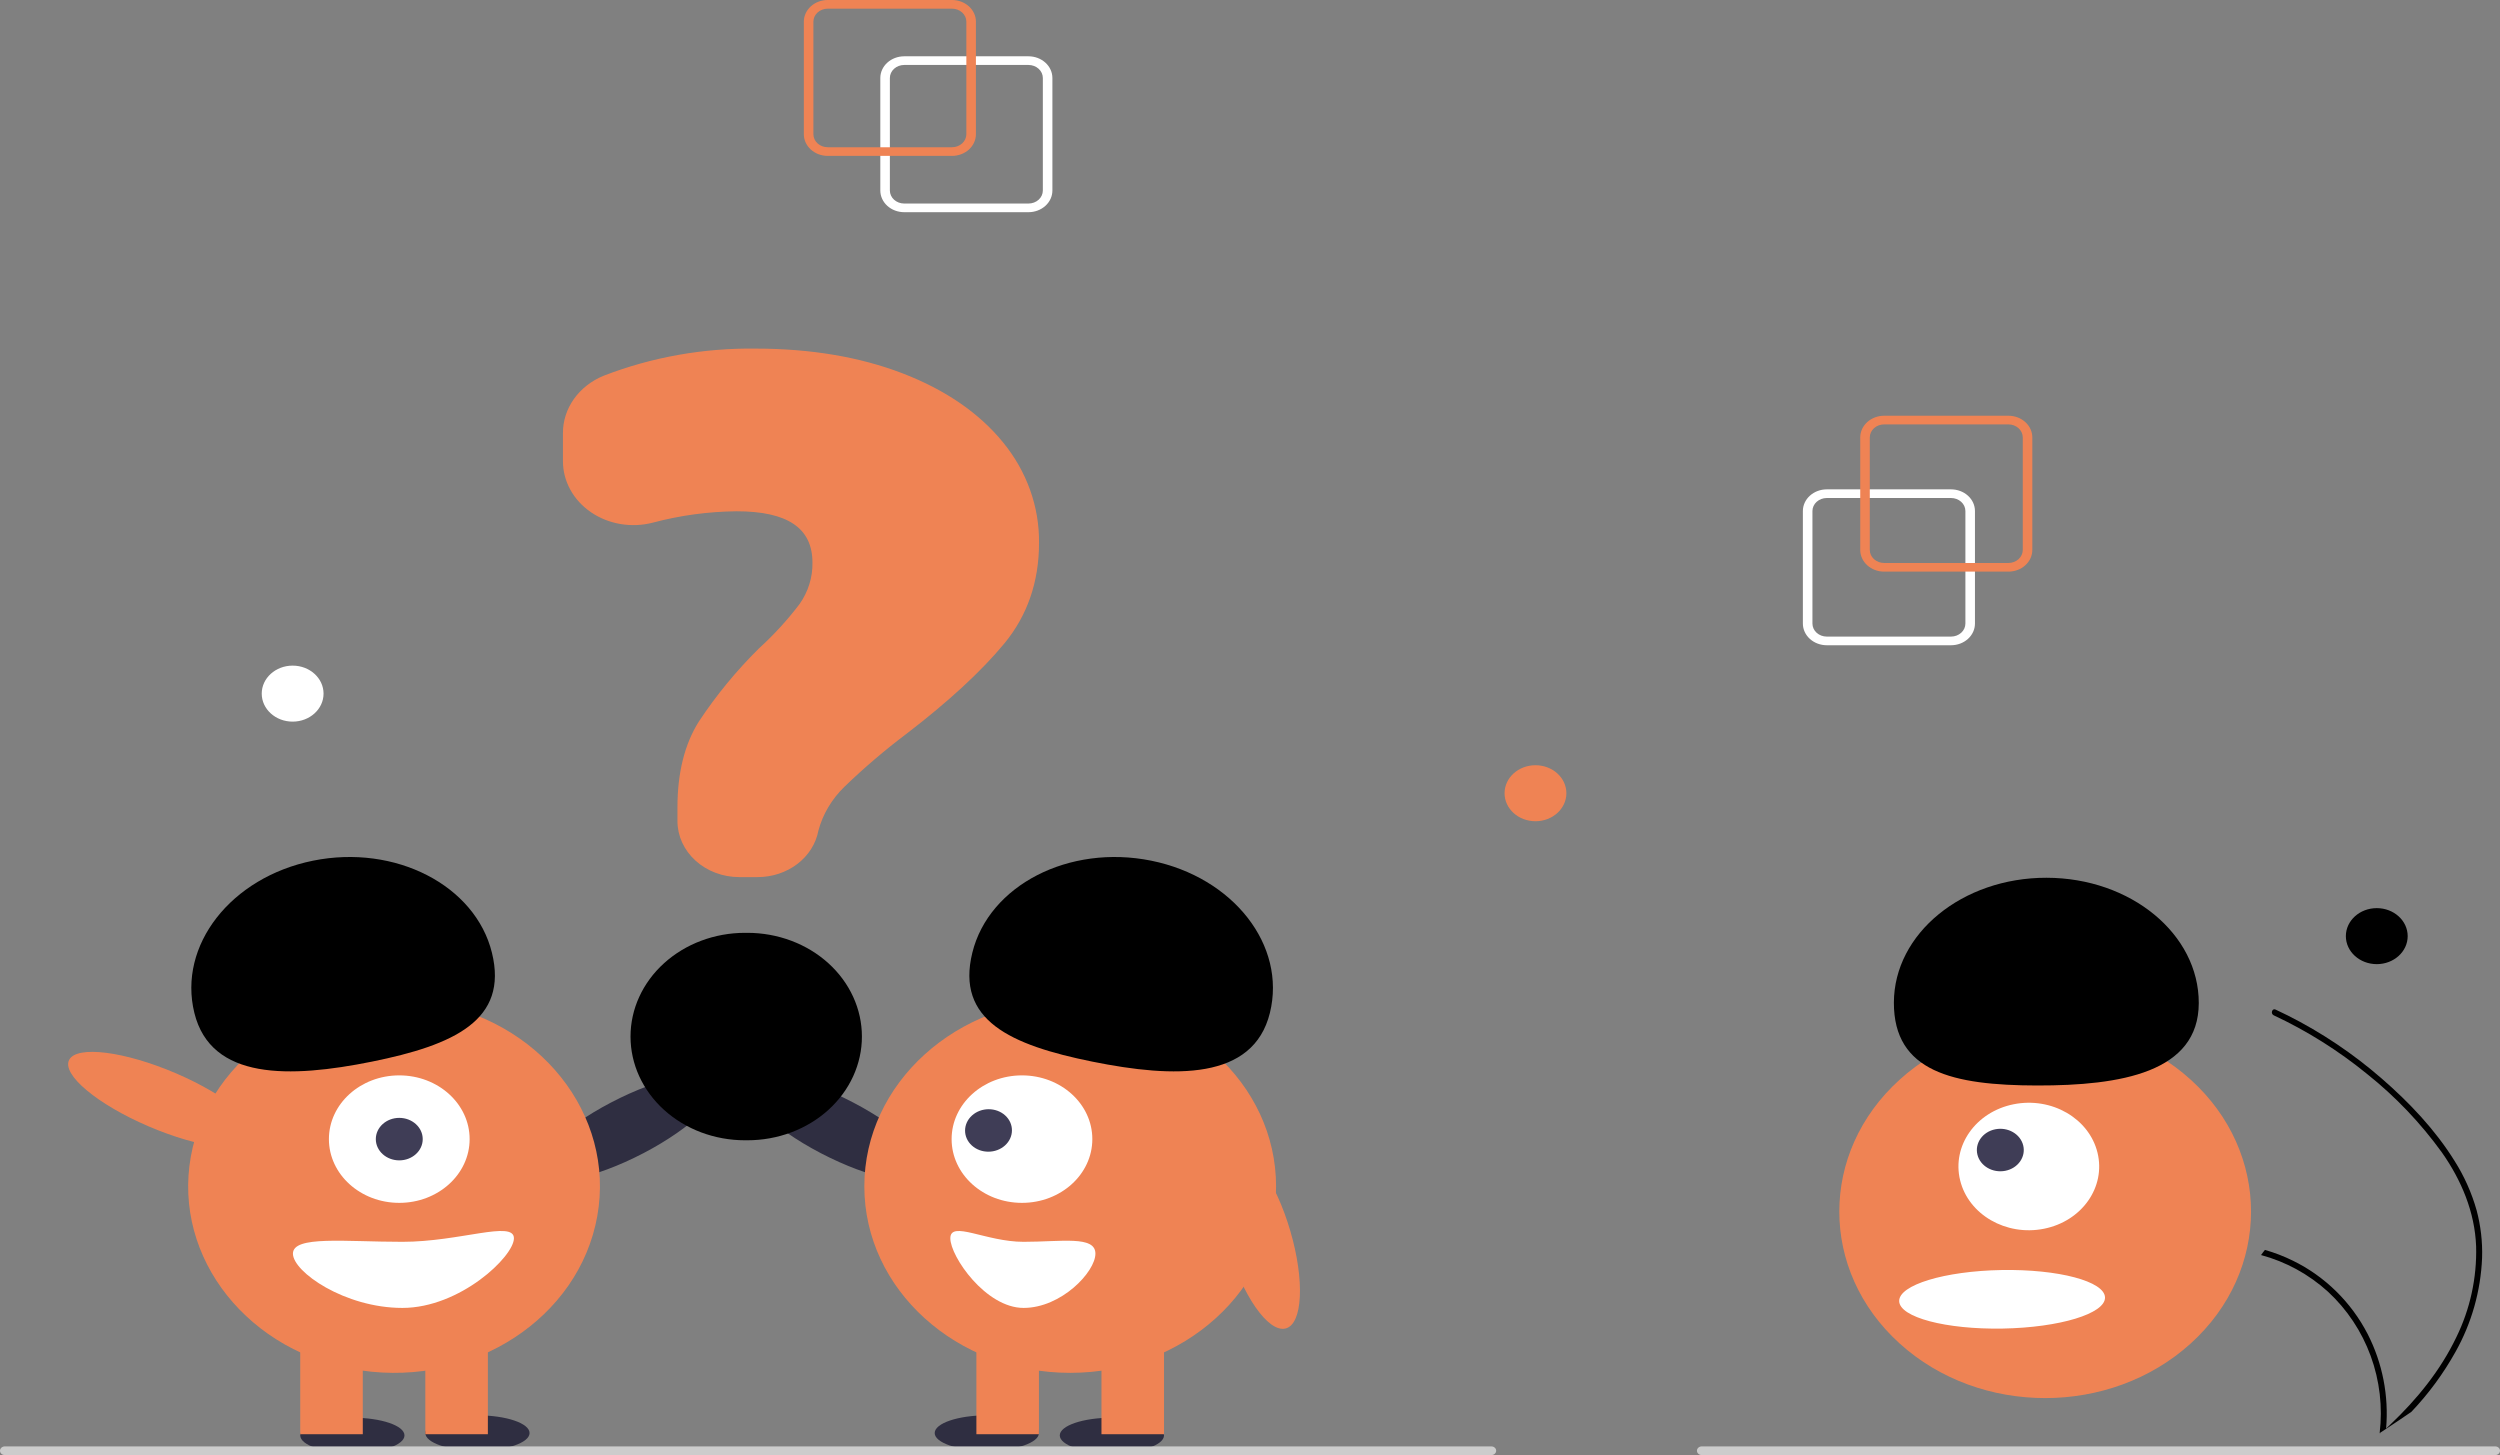 <svg width="701" height="408" viewBox="0 0 701 408" fill="none" xmlns="http://www.w3.org/2000/svg">
<rect x="0" y="0" width="701" height="408" fill="#808080" stroke="none"/>
<g clip-path="url(#clip0_174_4458)">
<path d="M614.283 376.706C636.826 356.284 636.826 323.172 614.283 302.749C591.74 282.326 555.191 282.326 532.648 302.749C510.105 323.172 510.105 356.284 532.648 376.706C555.191 397.129 591.74 397.129 614.283 376.706Z" fill="#EF8354"/>
<path d="M573.144 344.538C583.783 342.405 590.498 332.862 588.143 323.224C585.788 313.586 575.255 307.503 564.617 309.636C553.978 311.77 547.263 321.312 549.618 330.95C551.973 340.588 562.506 346.672 573.144 344.538Z" fill="white"/>
<path d="M562.31 328.288C565.856 327.577 568.095 324.396 567.31 321.183C566.525 317.971 563.014 315.943 559.468 316.654C555.922 317.365 553.683 320.546 554.468 323.758C555.253 326.971 558.764 328.999 562.31 328.288Z" fill="#3F3D56"/>
<path d="M571.185 304.373C547.578 304.333 531.005 300.513 531.045 281.136C531.084 261.76 550.254 246.084 573.862 246.123C597.47 246.163 616.575 261.903 616.536 281.279C616.496 300.656 594.793 304.412 571.185 304.373Z" fill="black"/>
<path d="M688.309 325.599C690.999 329.857 693.065 334.491 694.44 339.356C695.603 343.704 696.121 348.205 695.976 352.708C695.601 361.976 693.044 371.016 688.519 379.069C685.111 385.178 680.957 390.825 676.157 395.874C673.807 397.494 671.455 399.077 669.103 400.622C669.087 400.629 669.071 400.645 669.055 400.652C668.942 400.726 668.828 400.8 668.723 400.874C668.237 401.193 667.752 401.511 667.27 401.826C667.27 401.826 667.794 402.087 667.51 401.969C667.426 401.933 667.337 401.901 667.253 401.865C668.129 394.554 667.271 387.136 664.749 380.232C662.227 373.328 658.115 367.14 652.758 362.186C647.388 357.307 640.961 353.789 634 351.917C634.341 351.42 634.709 350.944 635.092 350.477C637.781 351.244 640.397 352.251 642.911 353.487C651.897 357.877 659.256 365.094 663.896 374.07C668.061 382.22 669.853 391.41 669.063 400.561C669.465 400.19 669.867 399.812 670.257 399.437C677.689 392.388 684.29 384.297 688.757 374.96C692.633 367.053 694.537 358.297 694.304 349.464C693.939 339.833 690.167 330.912 684.706 323.146C678.72 314.861 671.649 307.447 663.689 301.111C655.667 294.574 646.888 289.061 637.55 284.694C637.339 284.594 637.175 284.415 637.09 284.195C637.005 283.975 637.006 283.73 637.094 283.511C637.156 283.314 637.292 283.151 637.472 283.056C637.565 283.015 637.666 282.996 637.767 283.001C637.867 283.005 637.966 283.032 638.055 283.081C639.208 283.621 640.353 284.168 641.489 284.739C650.949 289.496 659.792 295.431 667.814 302.406C675.563 309.126 682.858 316.805 688.309 325.599Z" fill="black"/>
<path d="M98.802 407.452C106.873 407.452 113.416 405.229 113.416 402.487C113.416 399.745 106.873 397.522 98.802 397.522C90.731 397.522 84.188 399.745 84.188 402.487C84.188 405.229 90.731 407.452 98.802 407.452Z" fill="#2F2E41"/>
<path d="M133.876 406.79C141.947 406.79 148.49 404.567 148.49 401.825C148.49 399.083 141.947 396.86 133.876 396.86C125.805 396.86 119.262 399.083 119.262 401.825C119.262 404.567 125.805 406.79 133.876 406.79Z" fill="#2F2E41"/>
<path d="M180.437 323.341C194.247 316.128 203.416 307.098 200.917 303.17C198.418 299.242 185.196 301.905 171.386 309.118C157.577 316.33 148.407 325.361 150.907 329.288C153.406 333.216 166.627 330.553 180.437 323.341Z" fill="#2F2E41"/>
<path d="M167.473 341.026C172.58 312.516 151.209 285.654 119.74 281.028C88.271 276.401 58.62 295.762 53.514 324.272C48.407 352.781 69.778 379.643 101.247 384.269C132.716 388.896 162.366 369.535 167.473 341.026Z" fill="#EF8354"/>
<path d="M101.725 373.691H84.188V402.156H101.725V373.691Z" fill="#EF8354"/>
<path d="M136.798 373.691H119.262V402.156H136.798V373.691Z" fill="#EF8354"/>
<path d="M111.955 337.283C122.851 337.283 131.684 329.281 131.684 319.409C131.684 309.538 122.851 301.536 111.955 301.536C101.059 301.536 92.226 309.538 92.226 319.409C92.226 329.281 101.059 337.283 111.955 337.283Z" fill="white"/>
<path d="M111.955 325.368C115.587 325.368 118.531 322.7 118.531 319.41C118.531 316.12 115.587 313.452 111.955 313.452C108.323 313.452 105.378 316.12 105.378 319.41C105.378 322.7 108.323 325.368 111.955 325.368Z" fill="#3F3D56"/>
<path d="M54.498 284.015C49.837 265.104 64.736 245.996 87.777 241.335C110.817 236.674 133.274 248.226 137.935 267.137C142.596 286.048 127.326 293.023 104.286 297.683C81.245 302.344 59.159 302.926 54.498 284.015Z" fill="black"/>
<path d="M71.554 319.588C73.698 315.492 63.761 307.155 49.358 300.966C34.956 294.778 21.542 293.082 19.398 297.178C17.253 301.274 27.19 309.611 41.593 315.8C55.995 321.988 69.409 323.685 71.554 319.588Z" fill="#EF8354"/>
<path d="M82.139 351.516C82.139 356.634 96.686 366.741 112.828 366.741C128.97 366.741 144.105 352.331 144.105 347.213C144.105 342.095 128.97 348.206 112.828 348.206C96.686 348.206 82.139 346.397 82.139 351.516Z" fill="white"/>
<path d="M311.776 407.452C319.847 407.452 326.39 405.229 326.39 402.487C326.39 399.745 319.847 397.522 311.776 397.522C303.705 397.522 297.162 399.745 297.162 402.487C297.162 405.229 303.705 407.452 311.776 407.452Z" fill="#2F2E41"/>
<path d="M276.702 406.79C284.773 406.79 291.316 404.567 291.316 401.825C291.316 399.083 284.773 396.86 276.702 396.86C268.631 396.86 262.088 399.083 262.088 401.825C262.088 404.567 268.631 406.79 276.702 406.79Z" fill="#2F2E41"/>
<path d="M259.671 329.289C262.171 325.362 253.001 316.331 239.191 309.118C225.381 301.906 212.16 299.243 209.661 303.171C207.162 307.098 216.331 316.129 230.141 323.341C243.951 330.554 257.172 333.217 259.671 329.289Z" fill="#2F2E41"/>
<path d="M300.085 384.946C331.966 384.946 357.81 361.532 357.81 332.65C357.81 303.767 331.966 280.354 300.085 280.354C268.204 280.354 242.36 303.767 242.36 332.65C242.36 361.532 268.204 384.946 300.085 384.946Z" fill="#EF8354"/>
<path d="M326.39 373.691H308.853V402.156H326.39V373.691Z" fill="#EF8354"/>
<path d="M291.316 373.691H273.78V402.156H291.316V373.691Z" fill="#EF8354"/>
<path d="M286.56 337.283C297.456 337.283 306.289 329.281 306.289 319.409C306.289 309.538 297.456 301.536 286.56 301.536C275.664 301.536 266.832 309.538 266.832 319.409C266.832 329.281 275.664 337.283 286.56 337.283Z" fill="white"/>
<path d="M281.807 321.178C284.383 318.846 284.4 315.076 281.844 312.758C279.287 310.44 275.126 310.452 272.549 312.784C269.973 315.116 269.956 318.886 272.512 321.204C275.069 323.522 279.23 323.51 281.807 321.178Z" fill="#3F3D56"/>
<path d="M306.292 297.683C283.252 293.023 267.982 286.048 272.643 267.137C277.304 248.226 299.761 236.674 322.801 241.335C345.842 245.996 360.741 265.104 356.08 284.015C351.419 302.926 329.333 302.344 306.292 297.683Z" fill="black"/>
<path d="M360.448 372.513C365.285 371.349 365.889 359.091 361.797 345.134C357.705 331.176 350.467 320.805 345.63 321.969C340.794 323.133 340.19 335.391 344.282 349.348C348.374 363.305 355.612 373.676 360.448 372.513Z" fill="#EF8354"/>
<path d="M287.007 348.206C276.409 348.206 266.473 342.095 266.473 347.213C266.473 352.331 276.409 366.741 287.007 366.741C297.605 366.741 307.155 356.634 307.155 351.516C307.155 346.398 297.604 348.206 287.007 348.206Z" fill="white"/>
<path d="M212.407 245.94H207.28C202.688 245.935 198.285 244.281 195.038 241.339C191.791 238.397 189.964 234.408 189.959 230.248V226.349C189.959 216.692 191.979 208.605 195.963 202.315C200.79 194.998 206.422 188.143 212.773 181.853C216.989 178.012 220.815 173.834 224.203 169.371C226.635 165.904 227.89 161.867 227.813 157.76C227.813 148.072 220.847 143.363 206.515 143.363C198.564 143.444 190.664 144.518 183.038 146.555C180.097 147.315 177.001 147.447 173.994 146.94C170.988 146.432 168.152 145.3 165.71 143.631C163.269 141.962 161.288 139.803 159.924 137.322C158.56 134.842 157.85 132.109 157.85 129.338V121.446C157.833 118.048 158.904 114.719 160.934 111.861C162.964 109.004 165.865 106.742 169.286 105.349C182.755 100.141 197.28 97.552 211.922 97.75C227.262 97.75 241.109 100.084 253.08 104.687C265.073 109.3 274.549 115.806 281.243 124.023C287.916 132.182 291.463 142.093 291.344 152.248C291.344 163.152 288.057 172.649 281.577 180.476C275.167 188.223 265.978 196.704 254.266 205.685C248.095 210.334 242.247 215.325 236.757 220.629C233.21 224.089 230.704 228.317 229.477 232.907C228.794 236.558 226.703 239.871 223.578 242.257C220.452 244.643 216.494 245.948 212.407 245.94Z" fill="#EF8354"/>
<path d="M209.556 319.735H208.88C200.37 319.73 192.21 316.663 186.194 311.209C180.178 305.756 176.798 298.361 176.798 290.651C176.798 282.941 180.178 275.546 186.194 270.092C192.21 264.639 200.37 261.572 208.88 261.567H209.556C213.774 261.565 217.951 262.315 221.848 263.776C225.745 265.236 229.287 267.378 232.27 270.079C235.253 272.78 237.62 275.987 239.234 279.517C240.849 283.047 241.68 286.83 241.68 290.651C241.68 294.472 240.849 298.255 239.234 301.785C237.62 305.315 235.253 308.522 232.27 311.223C229.287 313.924 225.745 316.066 221.848 317.526C217.951 318.987 213.774 319.737 209.556 319.735Z" fill="black"/>
<path d="M418.187 408H1.34C0.985 408 0.644 407.872 0.393 407.644C0.141 407.416 0 407.108 0 406.786C0 406.464 0.141 406.155 0.393 405.927C0.644 405.699 0.985 405.571 1.34 405.571H418.187C418.543 405.571 418.884 405.699 419.135 405.927C419.387 406.155 419.528 406.464 419.528 406.786C419.528 407.108 419.387 407.416 419.135 407.644C418.884 407.872 418.543 408 418.187 408Z" fill="#CCCCCC"/>
<path d="M699.66 408H477.163C476.807 408 476.466 407.872 476.215 407.644C475.963 407.416 475.822 407.108 475.822 406.786C475.822 406.464 475.963 406.155 476.215 405.927C476.466 405.699 476.807 405.571 477.163 405.571H699.66C700.015 405.571 700.356 405.699 700.607 405.927C700.859 406.155 701 406.464 701 406.786C701 407.108 700.859 407.416 700.607 407.644C700.356 407.872 700.015 408 699.66 408Z" fill="#CCCCCC"/>
<path d="M561.565 372.531C577.502 372.248 590.343 368.345 590.245 363.812C590.147 359.28 577.148 355.834 561.211 356.117C545.273 356.399 532.433 360.302 532.531 364.835C532.629 369.368 545.628 372.813 561.565 372.531Z" fill="white"/>
<path d="M547.077 180.928H512.228C510.451 180.926 508.748 180.286 507.491 179.148C506.235 178.01 505.528 176.466 505.526 174.857V143.285C505.528 141.676 506.235 140.132 507.491 138.994C508.748 137.856 510.451 137.216 512.228 137.214H547.077C548.854 137.216 550.557 137.856 551.814 138.994C553.07 140.132 553.777 141.676 553.779 143.285V174.857C553.777 176.466 553.07 178.01 551.814 179.148C550.557 180.286 548.854 180.926 547.077 180.928ZM512.228 139.642C511.162 139.643 510.14 140.028 509.386 140.711C508.632 141.394 508.208 142.319 508.207 143.285V174.857C508.208 175.823 508.632 176.749 509.386 177.431C510.14 178.114 511.162 178.499 512.228 178.5H547.077C548.143 178.499 549.165 178.114 549.919 177.431C550.673 176.749 551.097 175.823 551.098 174.857V143.285C551.097 142.319 550.673 141.394 549.919 140.711C549.165 140.028 548.143 139.643 547.077 139.642H512.228Z" fill="white"/>
<path d="M563.161 160.286H528.312C526.535 160.284 524.832 159.643 523.575 158.505C522.319 157.367 521.612 155.824 521.61 154.214V122.643C521.612 121.033 522.319 119.49 523.575 118.352C524.832 117.213 526.535 116.573 528.312 116.571H563.161C564.938 116.573 566.641 117.213 567.898 118.352C569.154 119.49 569.861 121.033 569.863 122.643V154.214C569.861 155.824 569.154 157.367 567.898 158.505C566.641 159.643 564.938 160.284 563.161 160.286ZM528.312 119C527.246 119.001 526.224 119.385 525.47 120.068C524.716 120.751 524.292 121.677 524.291 122.643V154.214C524.292 155.18 524.716 156.106 525.47 156.789C526.224 157.472 527.246 157.856 528.312 157.857H563.161C564.227 157.856 565.249 157.472 566.003 156.789C566.757 156.106 567.181 155.18 567.182 154.214V122.643C567.181 121.677 566.757 120.751 566.003 120.068C565.249 119.385 564.227 119.001 563.161 119H528.312Z" fill="#EF8354"/>
<path d="M288.391 59.5H253.542C251.765 59.499 250.061 58.858 248.805 57.72C247.549 56.582 246.842 55.039 246.84 53.429V21.858C246.842 20.248 247.549 18.705 248.805 17.567C250.061 16.428 251.765 15.788 253.542 15.786H288.391C290.167 15.788 291.871 16.428 293.127 17.567C294.383 18.705 295.09 20.248 295.092 21.858V53.429C295.09 55.039 294.383 56.582 293.127 57.72C291.871 58.858 290.167 59.499 288.391 59.5ZM253.542 18.215C252.475 18.216 251.453 18.6 250.7 19.283C249.946 19.966 249.522 20.892 249.521 21.858V53.429C249.522 54.395 249.946 55.321 250.7 56.004C251.453 56.687 252.475 57.071 253.542 57.072H288.391C289.457 57.071 290.479 56.687 291.233 56.004C291.986 55.321 292.41 54.395 292.412 53.429V21.858C292.41 20.892 291.986 19.966 291.233 19.283C290.479 18.6 289.457 18.216 288.391 18.215H253.542Z" fill="white"/>
<path d="M266.945 43.714H232.096C230.319 43.712 228.616 43.072 227.359 41.934C226.103 40.796 225.396 39.252 225.394 37.643V6.071C225.396 4.462 226.103 2.919 227.359 1.78C228.616 0.642 230.319 0.002 232.096 0H266.945C268.722 0.002 270.425 0.642 271.681 1.78C272.938 2.919 273.644 4.462 273.646 6.071V37.643C273.644 39.252 272.938 40.796 271.681 41.934C270.425 43.072 268.722 43.712 266.945 43.714ZM232.096 2.429C231.03 2.43 230.008 2.814 229.254 3.497C228.5 4.18 228.076 5.106 228.075 6.071V37.643C228.076 38.609 228.5 39.535 229.254 40.218C230.008 40.901 231.03 41.285 232.096 41.286H266.945C268.011 41.285 269.033 40.901 269.787 40.218C270.541 39.535 270.965 38.609 270.966 37.643V6.071C270.965 5.106 270.541 4.18 269.787 3.497C269.033 2.814 268.011 2.43 266.945 2.429H232.096Z" fill="#EF8354"/>
<path d="M430.546 230.274C435.333 230.274 439.214 226.758 439.214 222.421C439.214 218.084 435.333 214.568 430.546 214.568C425.759 214.568 421.878 218.084 421.878 222.421C421.878 226.758 425.759 230.274 430.546 230.274Z" fill="#EF8354"/>
<path d="M82.056 202.345C86.844 202.345 90.724 198.829 90.724 194.492C90.724 190.155 86.844 186.64 82.056 186.64C77.269 186.64 73.389 190.155 73.389 194.492C73.389 198.829 77.269 202.345 82.056 202.345Z" fill="white"/>
<path d="M666.447 270.345C671.234 270.345 675.115 266.829 675.115 262.492C675.115 258.155 671.234 254.64 666.447 254.64C661.66 254.64 657.779 258.155 657.779 262.492C657.779 266.829 661.66 270.345 666.447 270.345Z" fill="black"/>
</g>
<defs>
<clipPath id="clip0_174_4458">
<rect width="701" height="408" fill="white"/>
</clipPath>
</defs>
</svg>
